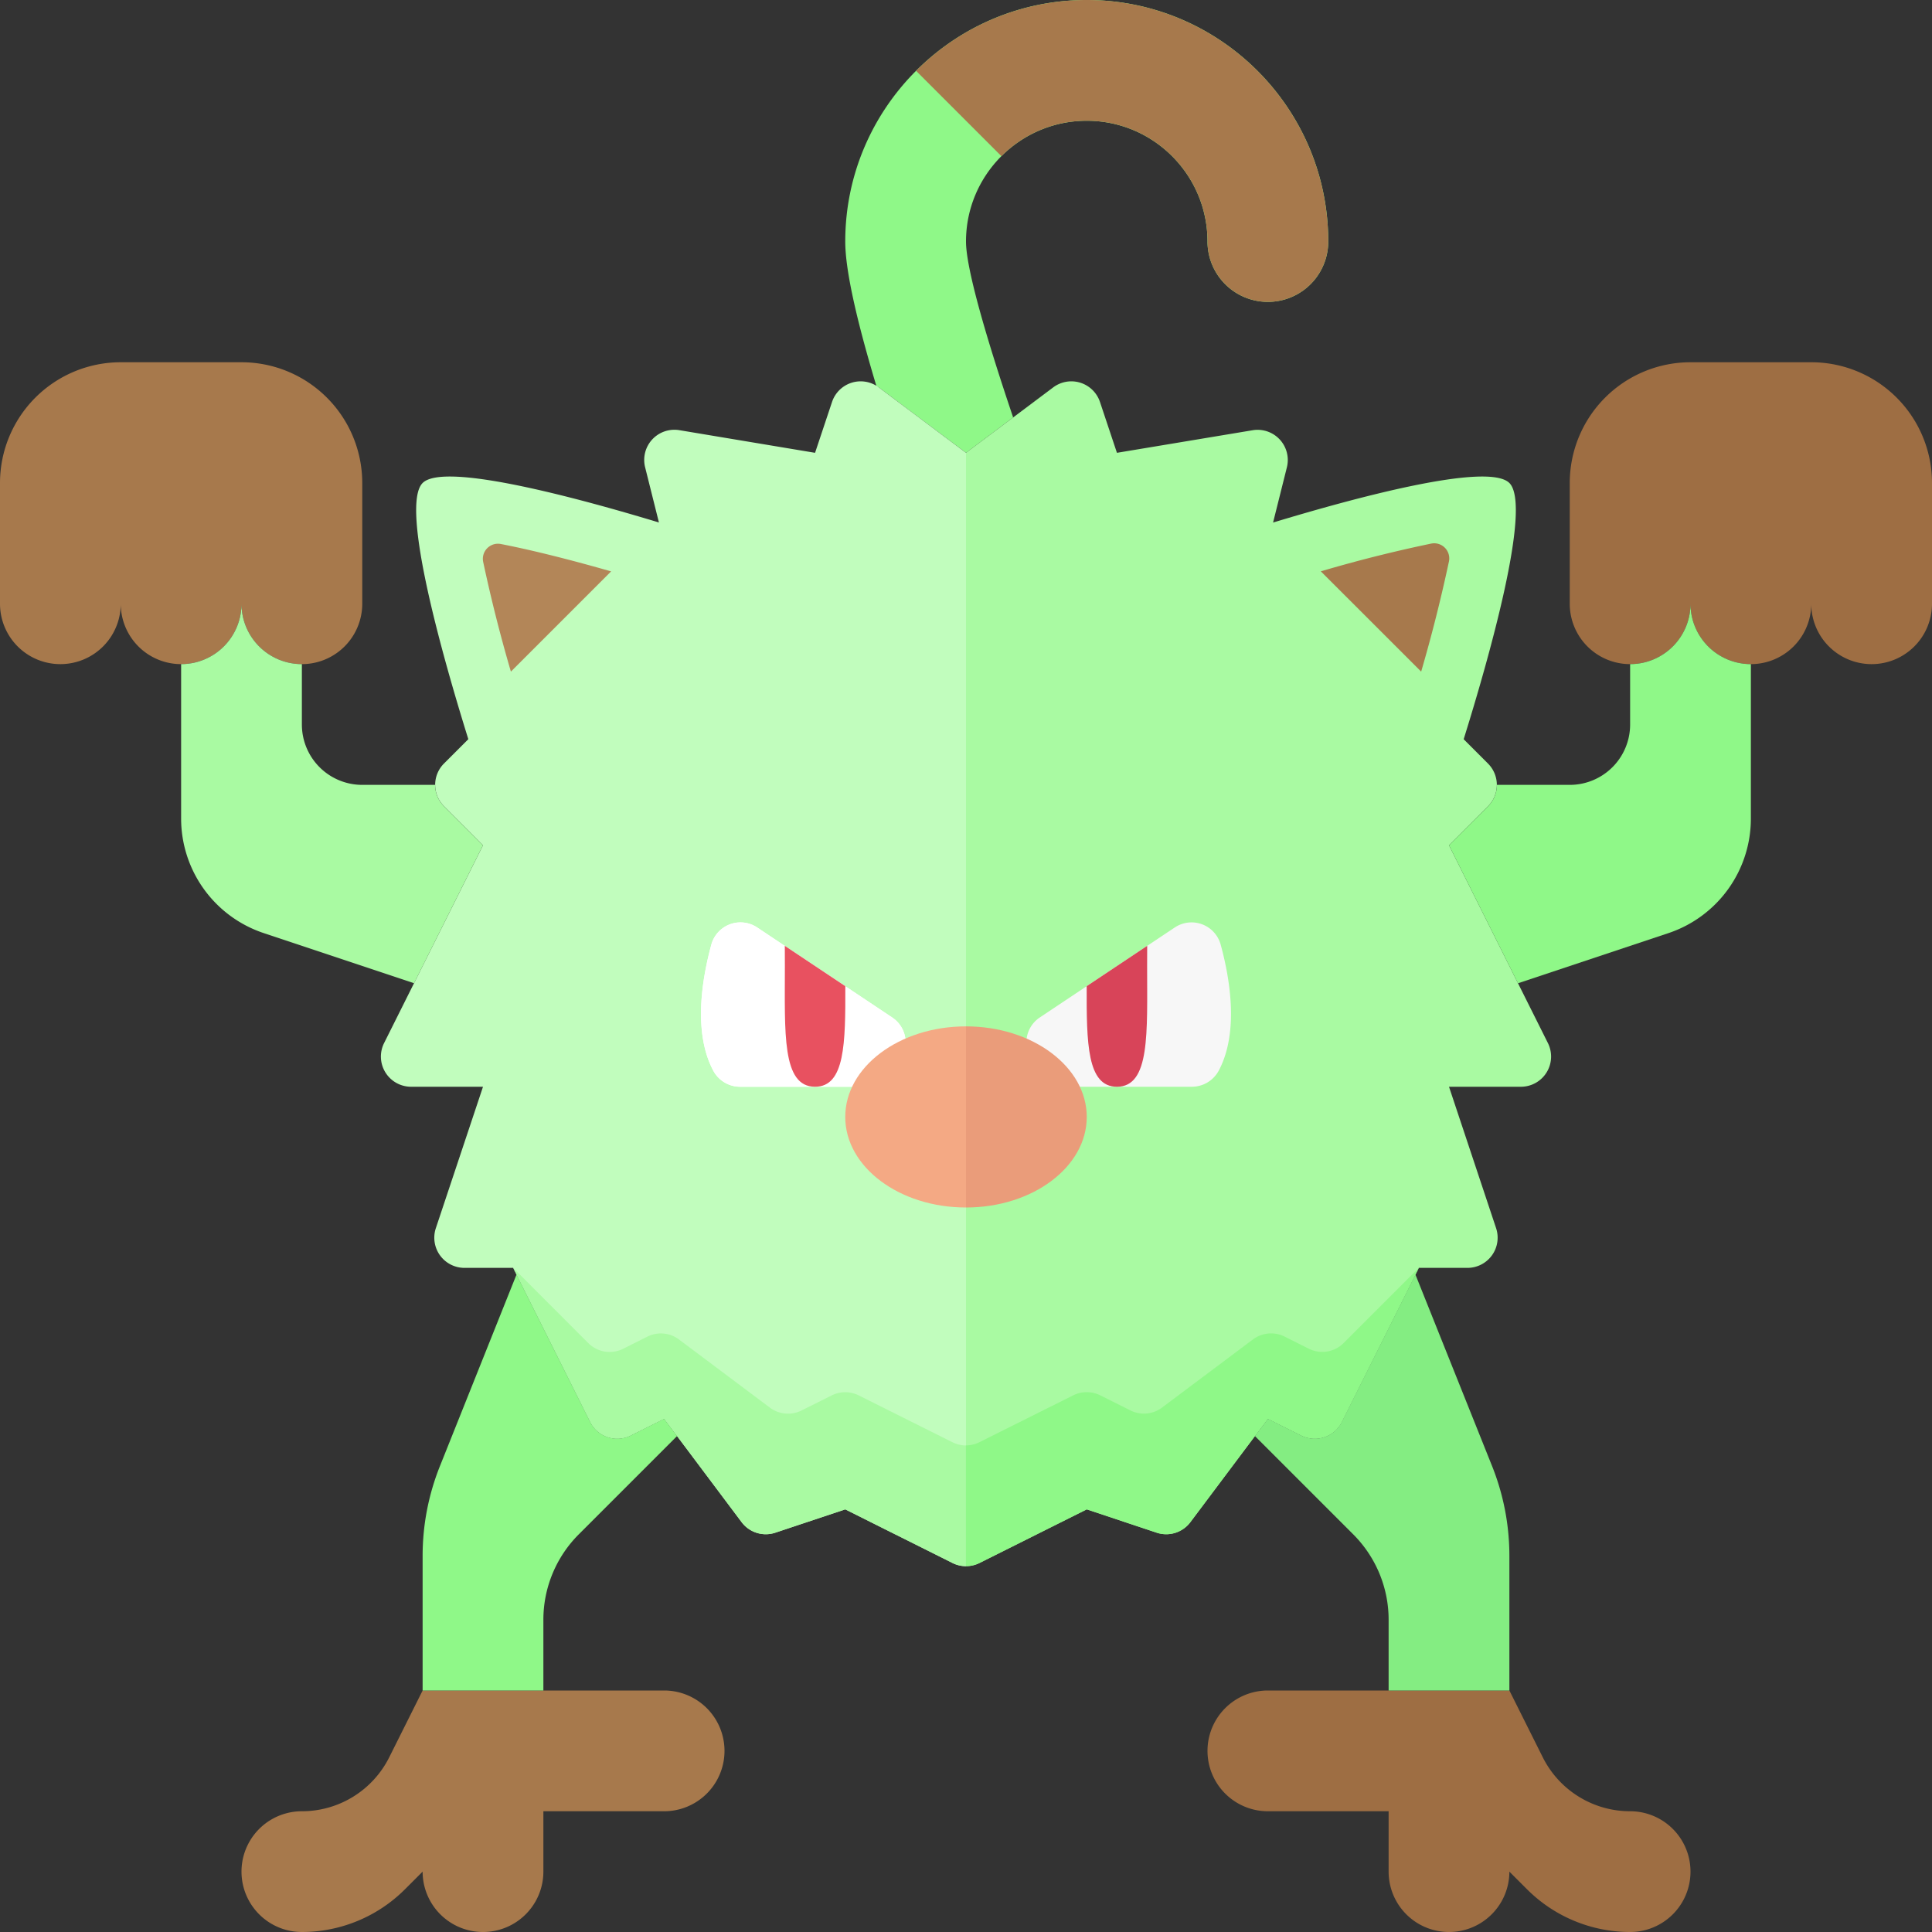 <svg xmlns="http://www.w3.org/2000/svg" width="32" height="32"><rect width="100%" height="100%" fill="#333333" stroke="none"/><path fill="#8FF888" d="M14.555 6.416L16 7.5l.781-.586C16.32 5.55 16 4.435 16 4c0-1.103.897-2 2-2s2 .897 2 2a1 1 0 102 0c0-2.206-1.794-4-4-4s-4 1.794-4 4c0 .502.211 1.38.518 2.401.012.007.026.007.037.015z"/><path fill="#A7794C" d="M18 0a3.984 3.984 0 00-2.827 1.173l1.414 1.414A1.99 1.99 0 0118 2c1.103 0 2 .897 2 2a1 1 0 102 0c0-2.206-1.794-4-4-4zM4 6a2 2 0 012 2v2a1 1 0 01-2 0 1 1 0 01-2 0 1 1 0 01-2 0V8a2 2 0 012-2h2zm3 22l-.553 1.106A1.617 1.617 0 015 30a1 1 0 000 2c.64 0 1.254-.254 1.707-.707L7 31a1 1 0 002 0v-1h2a1 1 0 000-2H7z"/><path fill="#9E6E43" d="M28 6a2 2 0 00-2 2v2a1 1 0 002 0 1 1 0 002 0 1 1 0 002 0V8a2 2 0 00-2-2h-2zm-3 22l.553 1.106c.274.548.834.894 1.447.894a1 1 0 010 2c-.64 0-1.254-.254-1.707-.707L25 31a1 1 0 01-2 0v-1h-2a1 1 0 010-2h4z"/><path fill="#C1FDBD" d="M16 7.5l-1.445-1.084a.5.5 0 00-.774.242L13.5 7.5l-2.248-.375a.5.5 0 00-.567.614l.229.915C9.552 8.242 7.352 7.648 7 8c-.382.382.351 2.943.757 4.243l-.403.403a.5.5 0 000 .707L8 14l-1.638 3.276a.5.5 0 00.447.724H8l-.781 2.342a.5.5 0 00.475.658H8.5l1.276 2.553a.5.5 0 00.671.223L11 23.5l1.284 1.712a.5.5 0 00.558.174L14 25l1.776.888c.07.035.147.053.224.053V7.5z"/><path fill="#A9FAA2" d="M16.224 25.888L18 25l1.158.386a.5.5 0 00.558-.174L21 23.5l.553.276a.5.5 0 00.671-.223L23.5 21h.806a.5.5 0 00.474-.658L24 18h1.191a.5.5 0 00.447-.724L24 14l.646-.646a.5.5 0 000-.707l-.403-.403C24.649 10.943 25.382 8.382 25 8c-.352-.352-2.552.242-3.914.655l.229-.915a.5.5 0 00-.567-.614L18.5 7.5l-.281-.842a.5.5 0 00-.774-.242L16 7.5v18.441a.505.505 0 00.224-.053z"/><path fill="#B38658" d="M8.462 11.124a24.867 24.867 0 01-.459-1.817.25.25 0 01.29-.297c.546.106 1.201.274 1.829.454l-1.66 1.66z"/><path fill="#A7794C" d="M21.877 9.463a23.127 23.127 0 011.831-.46.25.25 0 01.291.297 25.41 25.41 0 01-.46 1.824l-1.662-1.661z"/><path fill="#FFF" d="M14.777 16.852l-2.235-1.49a.5.5 0 00-.761.287c-.16.588-.298 1.457.031 2.081.087.166.259.27.446.27H15v-.732a.498.498 0 00-.223-.416z"/><path fill="#FFF" d="M14.777 16.852l-2.235-1.49a.5.5 0 00-.761.287c-.16.588-.298 1.457.031 2.081.087.166.259.27.446.27H15v-.732a.498.498 0 00-.223-.416z"/><path fill="#F7F7F7" d="M17.223 16.852l2.235-1.49a.5.5 0 01.761.287c.16.588.298 1.457-.031 2.081a.506.506 0 01-.446.27H17v-.732c0-.168.084-.324.223-.416z"/><path fill="#E85160" d="M14.001 16.334l-1.002-.668L13 16c0 1.105-.052 2 .5 2 .495 0 .504-.721.501-1.666z"/><path fill="#D84459" d="M17.999 16.334l1.002-.668L19 16c0 1.105.052 2-.5 2-.495 0-.504-.721-.501-1.666z"/><path fill="#F4A984" d="M16 17c-1.105 0-2 .672-2 1.5s.895 1.5 2 1.5v-3z"/><path fill="#EA9C7A" d="M18 18.5c0-.828-.895-1.5-2-1.5v3c1.105 0 2-.672 2-1.5z"/><path fill="#A9FAA2" d="M16 23.941a.505.505 0 01-.224-.053l-1.553-.776a.502.502 0 00-.447 0l-.5.25a.502.502 0 01-.524-.047l-1.506-1.129a.5.5 0 00-.524-.047l-.401.201a.499.499 0 01-.577-.094L8.5 21l1.276 2.553a.5.5 0 00.671.223L11 23.5l1.284 1.712a.5.5 0 00.558.174L14 25l1.776.888c.07.035.147.053.224.053v-2z"/><path fill="#8FF888" d="M16.224 25.888L18 25l1.158.386a.5.5 0 00.558-.174L21 23.5l.553.276a.5.5 0 00.671-.223L23.5 21l-1.245 1.245a.5.5 0 01-.577.094l-.401-.201a.502.502 0 00-.524.047l-1.506 1.129a.5.5 0 01-.524.047l-.5-.25a.502.502 0 00-.447 0l-1.553.776a.502.502 0 01-.224.053v2a.492.492 0 00.225-.052z"/><path fill="#A9FAA2" d="M8 14l-.646-.646A.5.5 0 017.207 13H6a1 1 0 01-1-1v-1a1 1 0 01-1-1 1 1 0 01-1 1v2.558a2 2 0 001.368 1.897l2.49.83L8 14z"/><path fill="#8FF888" d="M28 10a1 1 0 01-1 1v1a1 1 0 01-1 1h-1.207a.502.502 0 01-.146.354L24 14l1.143 2.286 2.49-.83A2 2 0 0029 13.558V11a1 1 0 01-1-1zM11 23.5l-.553.276a.5.5 0 01-.671-.223l-1.221-2.442-1.269 3.174A3.995 3.995 0 007 25.77V28h2v-1.172a2 2 0 01.586-1.414l1.628-1.628L11 23.5z"/><path fill="#84ED82" d="M23.444 21.111l-1.221 2.442a.498.498 0 01-.67.223L21 23.5l-.214.286 1.628 1.628A2 2 0 0123 26.828V28h2v-2.23c0-.509-.097-1.013-.286-1.486l-1.27-3.173z"/></svg>